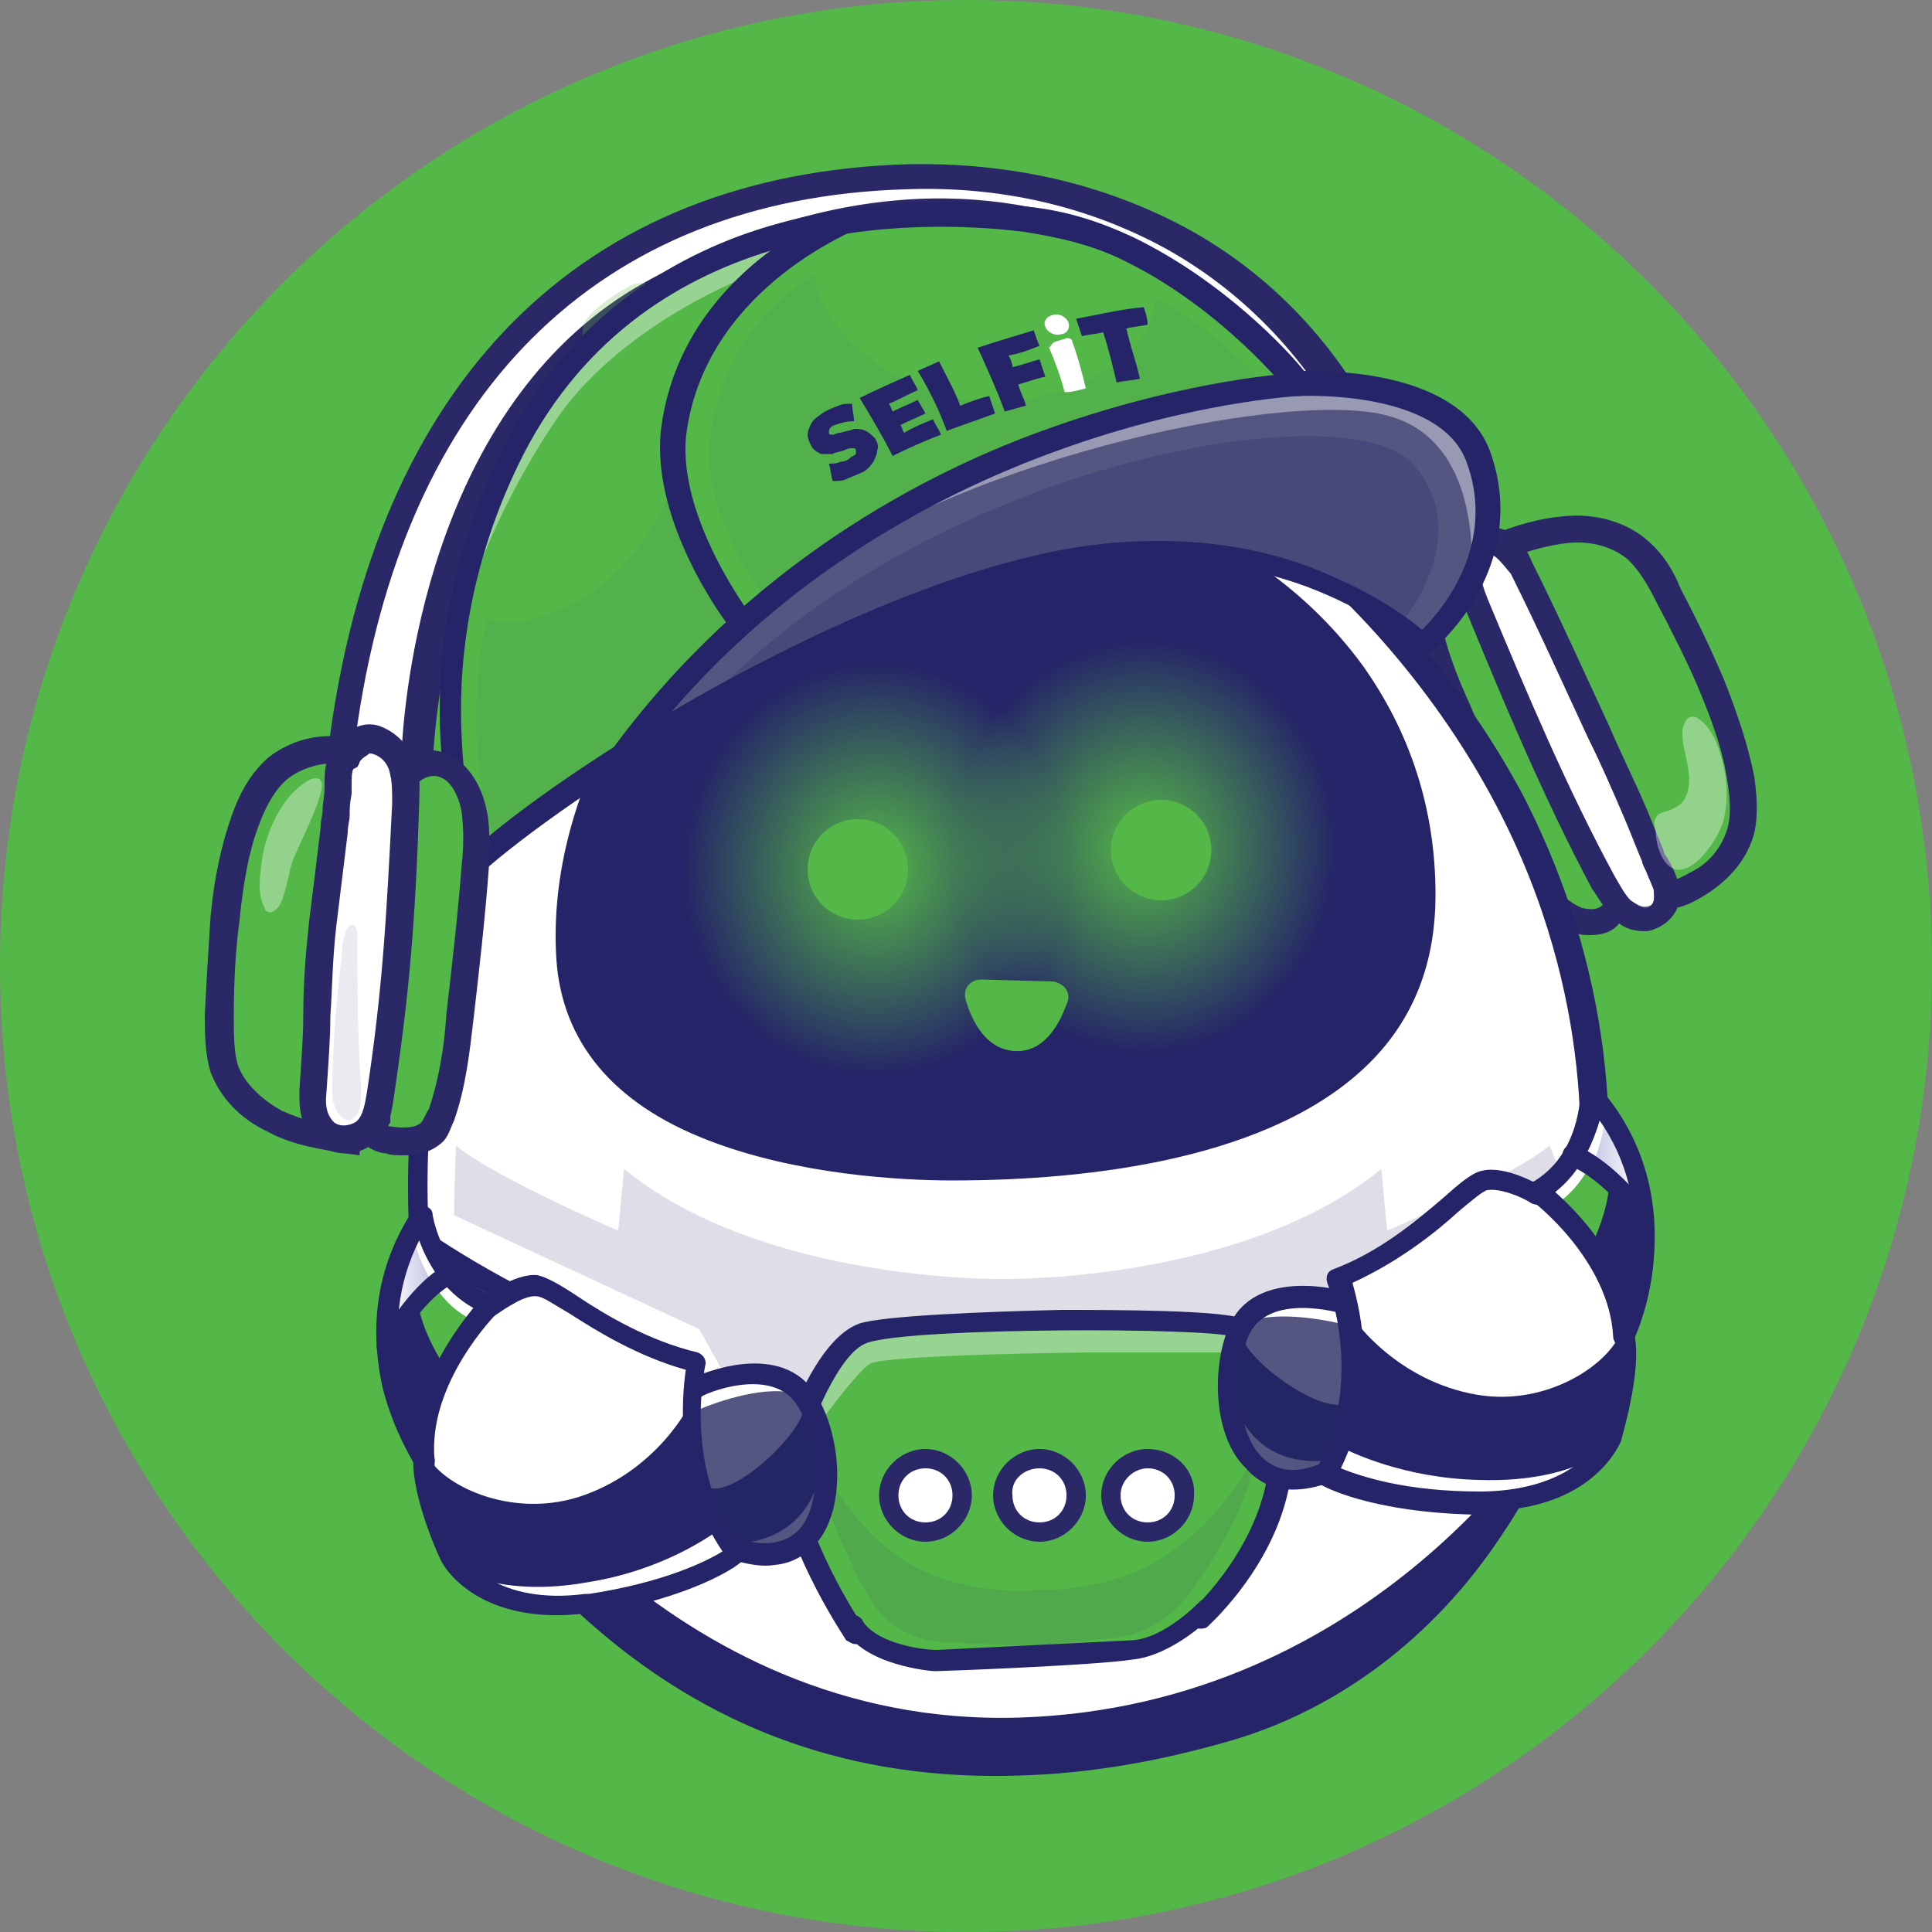 <svg width="64" height="64" viewBox="0 0 64 64" fill="none" xmlns="http://www.w3.org/2000/svg">
<rect x="0" y="0" width="64" height="64" fill="#808080" stroke="none"/>
<g clip-path="url(#clip0_1746_10679)">
<path d="M32 64C49.673 64 64 49.673 64 32C64 14.327 49.673 0 32 0C14.327 0 0 14.327 0 32C0 49.673 14.327 64 32 64Z" fill="#54B848"/>
<path d="M13.762 25.343C13.762 25.343 14.018 13.951 21.634 9.727C35.266 2.175 42.754 12.671 42.754 12.671L47.874 19.903L45.314 14.655C43.906 11.839 41.73 9.471 38.978 7.935C36.738 6.719 33.794 5.759 30.018 5.887C19.97 6.143 12.866 12.223 11.266 24.831L13.762 25.343Z" fill="white"/>
<path d="M14.208 25.919L10.816 25.151L10.88 24.767C12.416 12.607 19.264 5.76 30.08 5.44C33.472 5.376 36.544 6.08 39.296 7.552C42.112 9.088 44.352 11.456 45.824 14.463L48.384 19.712L47.616 20.16L42.496 12.928C42.496 12.928 40.64 10.367 37.184 8.768C32.576 6.656 27.456 7.104 21.952 10.111C14.656 14.143 14.336 25.215 14.336 25.343L14.208 25.919ZM11.776 24.448L13.312 24.767C13.44 22.399 14.464 13.184 21.376 9.344C28.544 5.376 34.112 6.4 37.44 7.936C41.088 9.664 43.008 12.287 43.072 12.351L44.928 14.976L44.8 14.784C43.392 11.967 41.28 9.728 38.656 8.256C36.096 6.848 33.152 6.144 29.952 6.272C19.84 6.592 13.312 12.992 11.776 24.448Z" fill="#2A2866"/>
<path d="M52.352 30.465C51.84 30.401 51.456 30.081 51.2 29.697C50.816 29.248 50.56 28.736 50.304 28.16C49.6 26.625 48.96 25.088 48.256 23.488C47.808 22.465 47.424 21.441 47.232 20.352C47.168 20.096 47.168 19.904 47.232 19.648C47.36 19.201 47.872 18.945 48.32 18.753C48.448 18.689 48.512 18.689 48.64 18.689C48.832 18.753 48.896 18.881 49.024 19.073C50.368 21.569 51.648 24 52.864 26.497C53.184 27.201 53.568 27.84 53.696 28.608C54.016 29.633 53.504 30.785 52.352 30.465Z" fill="#54B848"/>
<path d="M52.672 30.976C52.544 30.976 52.352 30.976 52.224 30.912C51.712 30.784 51.264 30.464 50.816 29.952C50.432 29.44 50.112 28.864 49.856 28.352C49.152 26.816 48.448 25.216 47.808 23.68C47.36 22.656 46.976 21.568 46.72 20.48C46.656 20.224 46.656 19.904 46.72 19.584C46.912 18.88 47.68 18.56 48.064 18.432C48.192 18.368 48.384 18.304 48.64 18.368C49.024 18.432 49.216 18.816 49.344 18.944C50.688 21.376 51.968 23.936 53.184 26.432C53.504 27.072 53.888 27.84 54.08 28.608C54.272 29.376 54.08 30.144 53.632 30.592C53.44 30.848 53.12 30.976 52.672 30.976ZM52.416 30.08C52.736 30.144 52.928 30.144 53.12 29.952C53.376 29.696 53.44 29.248 53.312 28.8C53.12 28.096 52.8 27.392 52.48 26.816C51.2 24.32 49.92 21.824 48.64 19.392C48.64 19.328 48.576 19.328 48.576 19.264H48.512C48.128 19.392 47.744 19.584 47.68 19.84C47.616 19.968 47.68 20.096 47.68 20.352C47.872 21.376 48.256 22.4 48.704 23.36C49.344 24.896 49.984 26.496 50.688 27.968C50.944 28.48 51.2 28.992 51.52 29.376C51.84 29.76 52.096 29.952 52.416 30.08Z" fill="#2A2866"/>
<path d="M57.535 27.84C57.791 27.2 57.727 26.496 57.663 25.792C57.471 24.704 57.087 23.68 56.703 22.656C56.255 21.632 55.807 20.672 55.295 19.712C55.039 19.2 54.719 18.624 54.271 18.24C53.631 17.664 52.799 17.472 51.967 17.536C51.135 17.6 50.367 17.856 49.535 18.176C50.303 20.096 51.071 22.08 51.839 24C52.607 25.92 53.375 27.904 54.463 29.696C54.463 29.76 55.231 29.696 55.359 29.632C55.679 29.568 55.999 29.376 56.255 29.248C56.831 28.928 57.279 28.416 57.535 27.84Z" fill="#54B848"/>
<path d="M54.785 30.144C54.273 30.144 54.209 29.952 54.145 29.888C53.057 28.096 52.225 26.048 51.457 24.128L48.961 17.92L49.409 17.728C50.177 17.408 51.009 17.152 51.969 17.088C52.993 17.024 53.953 17.344 54.593 17.92C55.105 18.368 55.425 18.88 55.681 19.52C56.257 20.608 56.705 21.568 57.089 22.464C57.601 23.744 57.921 24.768 58.113 25.728C58.241 26.624 58.241 27.392 57.985 27.968C57.729 28.608 57.217 29.184 56.513 29.632C56.193 29.824 55.873 30.016 55.489 30.08C55.169 30.144 54.913 30.144 54.785 30.144ZM50.113 18.432L52.289 23.808C52.993 25.6 53.761 27.52 54.785 29.248C54.977 29.248 55.297 29.184 55.361 29.184C55.617 29.12 55.937 28.928 56.065 28.864C56.449 28.672 56.897 28.288 57.153 27.648C57.345 27.2 57.345 26.624 57.217 25.856C57.089 24.96 56.769 24 56.257 22.784C55.873 21.888 55.425 20.992 54.849 19.904C54.593 19.392 54.337 18.944 53.953 18.56C53.441 18.112 52.737 17.92 51.969 17.984C51.329 18.048 50.689 18.24 50.113 18.432Z" fill="#2A2866"/>
<path d="M50.303 18.816C50.111 18.368 49.791 17.92 49.343 17.92C48.895 17.92 48.575 18.304 48.575 18.752C48.511 19.2 48.703 19.584 48.831 19.968C50.111 23.104 51.455 26.24 53.055 29.248C53.247 29.568 53.375 29.888 53.631 30.08C53.887 30.272 54.271 30.464 54.591 30.336C54.911 30.208 55.167 29.888 55.039 29.504C55.103 29.248 54.719 28.608 54.591 28.288C54.399 27.84 54.207 27.328 54.015 26.88C53.631 25.984 53.247 25.088 52.799 24.192C52.031 22.464 51.199 20.608 50.303 18.816Z" fill="white"/>
<path d="M54.464 30.848C54.08 30.848 53.696 30.72 53.44 30.4C53.12 30.08 52.928 29.696 52.736 29.44C51.136 26.432 49.792 23.232 48.512 20.096C48.32 19.712 48.128 19.2 48.192 18.688C48.256 18.112 48.768 17.472 49.408 17.472C50.24 17.472 50.624 18.304 50.752 18.624C51.648 20.416 52.48 22.272 53.312 24.064C53.696 24.96 54.144 25.856 54.528 26.752C54.72 27.2 54.912 27.712 55.104 28.16C55.104 28.224 55.168 28.352 55.232 28.416C55.488 28.864 55.616 29.184 55.616 29.504C55.744 30.016 55.36 30.592 54.784 30.784C54.656 30.848 54.528 30.848 54.464 30.848ZM49.344 18.368C49.216 18.368 49.024 18.56 49.024 18.816C49.024 19.136 49.152 19.52 49.28 19.84C50.56 22.912 51.904 26.112 53.504 29.056C53.696 29.376 53.824 29.632 54.016 29.824C54.208 29.952 54.4 30.08 54.592 30.016C54.72 30.016 54.784 29.888 54.784 29.76V29.632V29.504C54.784 29.44 54.592 29.056 54.528 28.864C54.464 28.736 54.4 28.608 54.4 28.544C54.208 28.096 54.016 27.584 53.824 27.136C53.44 26.24 53.056 25.344 52.608 24.448C51.776 22.656 50.944 20.8 50.048 19.008C49.728 18.624 49.536 18.368 49.344 18.368Z" fill="#2A2866"/>
<g opacity="0.37">
<path d="M52.35 24.256C52.286 24.128 52.094 23.936 51.966 24.064C51.902 24.128 51.902 24.128 51.902 24.192C51.902 24.512 51.966 24.832 52.094 25.088C52.606 26.56 53.182 28.032 53.822 29.504C53.95 29.824 54.59 30.4 54.782 29.824C54.91 29.44 54.27 28.416 54.078 28.032C53.502 26.816 52.926 25.536 52.35 24.256Z" fill="white"/>
</g>
<g opacity="0.37">
<path d="M57.087 27.2C57.279 26.432 57.215 25.664 56.959 24.896C56.831 24.448 56.575 24 56.255 23.808C56.191 23.744 56.127 23.744 56.063 23.744C55.871 23.744 55.807 23.936 55.743 24.128C55.679 24.576 55.871 25.024 55.935 25.536C55.999 25.984 55.935 26.56 55.487 26.752C55.295 26.88 55.039 26.88 54.911 27.008C54.783 27.136 54.783 27.328 54.847 27.52C54.847 27.776 54.911 28.096 55.039 28.352C55.679 29.632 56.895 27.904 57.087 27.2Z" fill="white"/>
</g>
<path d="M14.016 41.792C14.016 41.792 15.04 51.008 22.208 55.232C29.376 59.456 36.16 58.944 41.408 57.088C46.656 55.296 50.048 50.304 51.136 48C52.224 45.696 52.48 42.688 52.48 41.024L52.096 41.152C52.096 41.152 47.808 44.288 43.968 45.184C43.968 45.184 41.984 48.832 41.792 48.832C41.6 48.832 40.896 48.832 40.896 48.832L40.704 49.28C40.704 49.28 39.168 49.984 38.08 51.2L28.096 50.752C28.096 50.752 24.96 52.224 24.448 49.024L24.064 48.64L22.4 47.808L20.864 45.056L14.4 41.472C14.4 41.472 14.208 41.472 14.144 41.472C14.08 41.536 14.016 41.792 14.016 41.792Z" fill="white"/>
<path d="M15.551 46.656C15.551 46.656 21.951 57.28 33.791 56.896C45.631 56.512 51.455 46.848 51.455 46.848C51.455 46.848 48.511 57.92 34.815 58.432C21.119 58.944 16.703 50.112 15.551 46.848" fill="#252468"/>
<path d="M33.791 58.816C28.223 59.008 23.423 57.28 19.327 53.568C16.703 51.2 15.295 47.936 14.591 45.632C13.823 43.136 13.695 41.216 13.695 41.152C13.695 40.96 13.823 40.768 14.015 40.768C14.207 40.768 14.335 40.896 14.399 41.088C14.399 41.152 15.039 48.704 19.839 53.056C25.343 58.048 32.383 59.328 40.639 56.96C47.999 54.912 52.351 46.976 52.159 40.832C52.159 40.64 52.287 40.512 52.479 40.448C52.671 40.448 52.927 40.192 52.927 40.384C53.055 43.712 51.839 47.808 49.727 50.88C47.487 54.272 44.287 56.64 40.767 57.664C38.335 58.368 36.031 58.752 33.791 58.816Z" fill="#252468"/>
<path d="M27.2 17.984C29.504 16.896 31.296 16.576 32.896 16.576C34.368 16.576 35.584 16.896 36.864 17.152C40.064 17.92 42.88 19.712 44.736 22.336C46.272 24.512 47.104 26.944 47.104 29.696C47.104 31.808 46.464 33.536 45.056 34.944C41.984 38.016 36.032 38.72 31.616 38.72C28.736 38.72 19.264 38.208 18.88 31.936C18.624 26.304 22.144 20.352 27.2 17.984Z" fill="#252468"/>
<path d="M22.081 18.752C16.513 24.704 13.505 33.024 14.017 41.024C14.465 41.344 18.369 44.032 22.721 45.056C22.721 45.056 22.785 45.056 22.785 45.12C23.553 46.4 24.833 48.384 25.025 48.64H25.921C26.113 48.064 27.137 44.608 28.545 44.16C29.953 43.712 40.385 43.584 41.089 44.032C41.665 44.416 42.305 47.296 42.497 48.064L44.289 47.104L45.889 44.352C45.889 44.352 45.889 44.352 45.953 44.288C46.017 44.288 51.009 41.536 52.609 40.064C52.673 39.552 53.505 33.408 49.921 26.56C48.065 22.976 45.185 19.648 41.857 17.152C38.465 14.592 34.817 13.184 31.681 13.184C28.993 13.184 25.281 15.296 22.081 18.752ZM20.929 23.552C22.465 20.992 24.705 18.944 27.137 17.792C31.553 15.744 34.433 16.384 36.929 16.96C40.193 17.728 43.009 19.584 44.929 22.208C46.529 24.384 47.297 26.88 47.361 29.696C47.361 31.872 46.657 33.664 45.249 35.072C42.113 38.208 36.097 38.912 31.617 38.912C28.673 38.912 19.073 38.4 18.689 31.872C18.561 29.056 19.329 26.112 20.929 23.552Z" fill="white"/>
<path d="M39.679 53.504C39.359 53.824 38.527 54.72 38.207 54.784C37.631 54.848 31.039 55.424 29.951 55.104C28.927 54.784 28.415 54.08 28.415 54.08C28.415 54.08 26.751 51.712 26.047 48.768C26.111 48.448 27.199 44.8 28.543 44.352C29.311 44.096 32.383 43.968 35.071 43.968C38.143 43.968 40.639 44.032 40.895 44.224C41.407 44.544 42.047 47.232 42.239 48.256C42.239 51.136 39.679 53.44 39.679 53.504Z" fill="#54B848"/>
<g opacity="0.25">
<path d="M45.378 48.064C45.314 48.128 42.434 49.408 42.434 49.408C42.498 49.024 42.562 48.64 42.562 48.256L44.482 47.232C44.482 47.232 44.546 47.232 44.546 47.168L46.146 44.416C46.466 44.224 49.09 42.816 51.074 41.536C51.01 41.856 50.882 42.368 50.69 43.072C50.69 43.072 47.746 44.608 46.978 45.12C46.21 45.632 45.378 48 45.378 48.064Z" fill="#252468"/>
</g>
<g opacity="0.25">
<path opacity="0.5" d="M23.999 49.408C23.935 49.344 22.527 46.336 21.695 46.016C20.863 45.696 16.447 43.904 15.999 43.712C15.807 43.008 15.615 42.496 15.551 42.24C17.215 43.2 19.775 44.544 22.591 45.248C24.767 48.832 24.895 48.832 24.959 48.832H25.855C25.919 49.216 26.047 49.536 26.175 49.856C26.175 49.856 24.063 49.472 23.999 49.408Z" fill="#252468"/>
</g>
<g opacity="0.1">
<path d="M39.296 52.928C38.656 53.696 37.76 54.208 36.8 54.272L34.24 54.528L31.232 54.4C30.208 54.336 29.312 53.824 28.8 52.928C28.608 52.544 28.352 52.224 28.224 51.84C27.52 50.368 27.2 49.472 27.008 48.128C27.008 48.128 27.968 50.368 29.888 51.648C31.808 52.928 34.304 52.672 34.304 52.672C34.304 52.672 36.864 52.8 38.72 51.456C40.64 50.176 41.6 48.128 41.6 48.128C41.408 49.472 40.768 50.688 40.064 51.84C39.744 52.288 39.552 52.608 39.296 52.928Z" fill="#252468"/>
</g>
<g opacity="0.15">
<path d="M23.167 44.032L15.039 40.256C15.039 39.68 15.103 37.952 15.103 37.952C16.447 39.04 20.479 40.768 20.479 40.768L20.671 38.72C25.279 42.496 33.215 42.368 33.215 42.368C33.215 42.368 41.151 42.496 45.759 38.72L45.951 40.768C45.951 40.768 49.983 39.04 51.327 37.952C51.327 37.952 51.775 38.912 51.775 39.488L45.183 43.328L43.775 46.272L42.239 47.04C41.983 45.888 41.471 44.288 41.087 43.968C40.383 43.52 29.951 43.584 28.543 44.096C27.455 44.48 26.559 46.656 26.111 47.872L25.215 47.744L23.167 44.032Z" fill="#252468"/>
</g>
<g opacity="0.4">
<path d="M13.825 34.432C13.825 34.496 13.633 34.688 13.633 34.688L12.48 33.536C12.736 33.344 12.864 33.152 12.928 33.088L13.697 33.728C13.761 33.792 13.825 33.92 13.889 33.92C13.953 33.984 13.825 34.304 13.825 34.432Z" fill="white"/>
</g>
<g opacity="0.4">
<path d="M20.223 50.496C20.287 50.56 21.503 50.88 21.695 51.008C21.887 51.136 22.271 51.648 22.271 51.712C22.271 51.776 19.903 51.008 19.839 50.944C19.775 50.88 18.559 48.192 18.559 48.192C19.071 48.704 20.159 50.432 20.223 50.496Z" fill="white"/>
</g>
<g opacity="0.4">
<path d="M26.497 47.488C26.689 46.592 27.841 45.248 28.161 44.608C28.225 44.48 28.353 44.352 28.417 44.224C28.609 44.096 29.697 44.032 31.297 43.968C32.193 43.968 33.153 43.968 33.985 43.968C34.049 43.968 34.177 43.968 34.241 43.968C34.369 43.968 34.497 43.968 34.689 43.968C34.817 43.968 35.009 43.968 35.137 43.968C35.201 43.968 35.329 43.968 35.393 43.968C36.225 43.968 37.185 43.968 38.081 43.968C39.681 44.032 40.833 44.096 40.961 44.224C41.025 44.352 41.153 44.48 41.217 44.608C41.537 45.248 41.857 46.464 42.113 47.424C42.113 47.552 42.113 47.616 42.049 47.68C42.049 47.68 40.513 44.864 40.449 44.8C40.385 44.8 38.145 44.8 36.161 44.8C36.161 44.8 29.313 44.864 28.801 45.184C28.161 45.632 26.305 48.32 26.305 48.32C26.305 48.192 26.497 47.552 26.497 47.488Z" fill="white"/>
</g>
<g opacity="0.4">
<path d="M47.552 28.608C47.552 28.608 48.96 32.384 45.76 35.52C42.56 38.656 38.336 39.808 30.848 39.616C23.36 39.424 20.224 37.568 18.752 34.88C17.28 32.192 18.752 28.608 18.752 28.608C18.752 28.608 17.408 33.792 22.016 36.544C26.624 39.296 35.456 39.424 41.472 37.184C47.488 34.944 47.36 30.08 47.552 28.608Z" fill="white"/>
</g>
<path d="M23.487 47.104C23.039 46.4 22.655 45.76 22.463 45.44C17.855 44.288 13.887 41.472 13.695 41.344C13.631 41.28 13.567 41.152 13.567 41.088C13.311 36.672 14.015 32.32 15.679 28.096C17.087 24.512 19.263 21.12 21.823 18.368C25.151 14.784 28.863 12.672 31.807 12.672C35.071 12.672 38.783 14.144 42.239 16.768C45.631 19.328 48.511 22.72 50.431 26.304C54.207 33.6 53.183 39.872 53.119 40.128C53.119 40.192 53.055 40.256 52.991 40.32C51.455 41.728 47.039 44.16 46.271 44.544L44.735 47.232C44.671 47.296 44.671 47.36 44.607 47.36L42.623 48.384C42.495 48.448 42.367 48.448 42.303 48.384C42.175 48.32 42.111 48.256 42.111 48.128C41.791 46.464 41.215 44.544 40.895 44.288C40.063 43.968 30.207 43.968 28.735 44.48C27.775 44.8 26.815 47.232 26.367 48.768C26.303 48.96 26.175 49.024 25.983 49.024H24.959C24.767 49.088 24.703 49.088 23.487 47.104ZM28.479 43.84C29.311 43.584 32.511 43.456 35.135 43.392C36.799 43.392 40.703 43.392 41.215 43.712C41.791 44.096 42.367 46.272 42.623 47.552L44.031 46.784L45.567 44.096C45.631 44.032 45.631 43.968 45.695 43.968C45.759 43.968 50.559 41.344 52.223 39.872C52.351 38.976 52.991 33.152 49.535 26.624C47.679 23.104 44.863 19.776 41.599 17.344C38.207 14.784 34.687 13.44 31.615 13.44C28.927 13.44 25.343 15.552 22.207 18.88C16.703 24.704 13.759 32.896 14.207 40.832C14.975 41.344 18.623 43.776 22.719 44.736C22.783 44.736 22.911 44.8 22.975 44.928C23.871 46.336 24.831 47.872 25.151 48.32H25.727C25.983 47.36 27.007 44.352 28.479 43.84Z" fill="#252468"/>
<path d="M39.744 53.952C39.808 53.952 39.936 53.952 40 53.888C40.128 53.76 42.752 51.392 42.816 48.192C42.816 48 42.624 47.808 42.432 47.808C42.24 47.808 42.048 48 42.048 48.192C41.984 51.008 39.552 53.312 39.488 53.312C39.36 53.44 39.296 53.696 39.488 53.824C39.552 53.888 39.68 53.952 39.744 53.952Z" fill="#252468"/>
<path d="M28.351 54.464C28.415 54.464 28.479 54.464 28.543 54.4C28.735 54.272 28.735 54.08 28.607 53.888C28.607 53.888 26.943 51.52 26.303 48.64C26.239 48.448 26.047 48.32 25.855 48.384C25.663 48.448 25.535 48.64 25.599 48.832C26.303 51.84 27.967 54.208 28.031 54.336C28.159 54.4 28.223 54.464 28.351 54.464Z" fill="#252468"/>
<path d="M23.425 37.76C20.29 36.544 18.625 34.496 18.433 31.808C18.241 28.992 19.073 25.984 20.674 23.36C22.273 20.8 24.514 18.688 27.009 17.536C31.489 15.425 34.434 16.064 36.929 16.64C40.258 17.409 43.138 19.328 45.121 22.017C46.721 24.256 47.553 26.816 47.553 29.632C47.553 31.872 46.849 33.728 45.377 35.2C42.178 38.4 36.097 39.104 31.553 39.104C29.826 39.104 26.369 38.912 23.425 37.76ZM36.801 17.409C34.242 16.832 31.617 16.192 27.329 18.241C22.401 20.544 18.881 26.369 19.201 31.808C19.585 37.888 28.802 38.336 31.617 38.336C36.033 38.336 41.858 37.696 44.865 34.688C46.209 33.344 46.849 31.68 46.849 29.632C46.849 27.008 46.017 24.576 44.545 22.464C42.69 19.904 39.938 18.113 36.801 17.409Z" fill="#252468"/>
<path d="M47.107 21.183C46.851 20.927 45.827 20.095 44.099 19.327C42.755 18.751 40.835 18.175 38.339 18.175C37.443 18.175 36.483 18.239 35.395 18.431C30.723 19.263 25.091 22.079 20.867 24.703C25.219 18.943 30.915 16.063 34.947 14.591C39.427 12.991 42.883 12.799 42.947 12.799C43.011 12.799 47.811 12.543 48.771 15.103C49.795 17.663 48.579 19.903 47.107 21.183Z" fill="#545580"/>
<path d="M22.274 14.336C22.018 17.088 24.066 20.032 24.45 20.544C23.042 21.824 21.698 23.296 20.418 25.024C18.434 26.304 16.77 27.52 15.746 28.416C15.426 27.456 13.698 21.568 17.154 14.912C17.73 13.76 18.434 12.8 19.138 11.968C19.138 11.968 19.138 11.968 19.202 11.904C20.29 10.688 21.57 9.728 22.85 9.088C22.85 9.088 22.914 9.088 22.914 9.024C24.386 8.256 25.858 7.808 27.33 7.552C25.858 8.384 22.722 10.432 22.274 14.336Z" fill="#54B848"/>
<path d="M24.579 20.608C24.195 20.096 22.147 17.152 22.467 14.528C23.043 9.792 27.651 7.744 28.035 7.616C30.403 7.296 32.515 7.424 33.923 7.552C35.139 7.68 36.291 8 37.315 8.512C40.195 9.92 42.243 12.16 42.755 12.8C41.923 12.864 38.787 13.184 34.947 14.592C31.939 15.616 28.163 17.472 24.579 20.608Z" fill="#54B848"/>
<g opacity="0.25">
<path d="M46.787 15.359C48.707 17.471 46.915 20.031 46.403 20.671C45.891 20.287 45.123 19.839 44.099 19.391C42.755 18.815 40.835 18.239 38.339 18.239C37.443 18.239 36.483 18.303 35.395 18.495C31.939 19.135 27.971 20.799 24.451 22.719C23.747 23.103 23.363 23.295 23.363 23.295C30.851 15.295 44.611 12.927 46.787 15.359Z" fill="#252468"/>
</g>
<g opacity="0.05">
<path d="M27.008 9.088C27.008 10.944 30.464 14.144 34.496 13.12C38.528 12.096 38.272 9.856 38.272 9.856C40.384 10.944 41.856 12.736 41.856 12.736C40.448 12.928 37.952 13.312 34.944 14.4C32.192 15.36 28.672 17.088 25.344 19.84C24.64 18.816 23.488 16.96 23.488 14.848C23.808 10.688 27.008 9.088 27.008 9.088Z" fill="#252468"/>
</g>
<g opacity="0.05">
<path d="M16.131 20.479C16.131 20.479 16.835 20.991 18.947 20.031C21.059 19.071 22.275 16.191 22.275 16.191C22.339 16.191 22.403 16.255 22.467 16.383C22.915 18.431 24.195 20.223 24.515 20.671C23.107 21.951 21.763 23.423 20.483 25.151C18.883 26.175 17.475 27.199 16.451 28.031C15.171 24.383 16.131 20.479 16.131 20.479Z" fill="#252468"/>
</g>
<g opacity="0.25">
<path d="M19.329 10.752C19.457 10.367 20.353 9.728 20.865 9.472C21.249 9.28 21.633 9.408 21.761 9.472C20.929 9.984 20.097 10.688 19.329 11.456C19.329 11.328 19.265 11.072 19.329 10.752Z" fill="#67BC45"/>
</g>
<g opacity="0.4">
<path d="M46.147 13.824C43.139 12.8 32.194 15.04 26.562 19.2C29.57 16.96 32.578 15.552 35.011 14.656C39.49 13.056 42.947 12.864 43.011 12.864C43.075 12.864 47.874 12.608 48.834 15.168C49.346 16.576 49.218 17.856 48.77 18.944C48.77 17.92 48.77 14.656 46.147 13.824Z" fill="white"/>
</g>
<g opacity="0.4">
<path d="M18.305 14.079C16.641 16.575 15.681 19.135 15.297 20.351C15.617 18.687 16.129 16.831 17.153 14.975C17.729 13.823 18.433 12.863 19.137 12.031C19.137 12.031 19.137 12.031 19.201 11.967C20.289 10.751 21.569 9.791 22.849 9.151C22.849 9.151 22.913 9.151 22.913 9.087C24.385 8.319 25.857 7.871 27.329 7.615C26.817 7.871 26.177 8.255 25.473 8.895C24.769 9.087 20.417 10.815 18.305 14.079Z" fill="white"/>
</g>
<path d="M15.618 28.992C15.49 28.992 15.426 28.864 15.362 28.736C15.362 28.672 14.722 27.072 14.594 24.512C14.466 22.208 14.722 18.56 16.77 14.656C18.434 11.392 21.058 9.088 24.514 7.808C28.034 6.528 31.618 6.592 34.05 6.848C35.33 6.976 36.482 7.36 37.57 7.872C40.578 9.344 42.69 11.648 43.202 12.288C44.162 12.288 48.322 12.288 49.346 14.912C50.37 17.664 49.026 20.16 47.426 21.568C47.298 21.696 47.042 21.696 46.914 21.568C46.914 21.568 45.89 20.544 43.97 19.712C42.242 18.944 39.362 18.176 35.586 18.88C27.906 20.288 18.562 26.56 15.938 28.928C15.874 28.992 15.81 29.056 15.682 29.056L15.618 28.992ZM44.226 19.136C45.698 19.776 46.658 20.48 47.106 20.864C48.386 19.584 49.41 17.536 48.578 15.296C47.682 12.864 43.01 13.12 43.01 13.12C42.882 13.12 42.754 13.056 42.69 12.992C42.69 12.992 40.514 10.24 37.25 8.64C36.226 8.128 35.138 7.872 33.922 7.68C30.338 7.232 21.442 7.104 17.346 15.04C15.426 18.816 15.17 22.272 15.298 24.512C15.362 26.112 15.682 27.328 15.874 27.968C19.458 24.896 28.482 19.392 35.394 18.176C36.482 17.984 37.442 17.92 38.402 17.92C40.898 17.92 42.882 18.496 44.226 19.136Z" fill="#252468"/>
<path d="M20.482 25.536C20.61 25.536 20.738 25.472 20.802 25.408C25.154 19.392 30.978 16.384 35.074 14.912C39.49 13.312 42.946 13.12 43.01 13.12C43.202 13.12 43.394 12.928 43.394 12.736C43.394 12.544 43.202 12.352 43.01 12.352C42.882 12.352 39.426 12.544 34.882 14.144C30.658 15.616 24.706 18.752 20.226 24.896C20.098 25.088 20.162 25.28 20.29 25.408C20.354 25.472 20.418 25.536 20.482 25.536Z" fill="#252468"/>
<path d="M24.58 20.991C24.644 20.991 24.708 20.991 24.836 20.927C25.028 20.799 25.028 20.543 24.9 20.415C24.9 20.415 22.468 17.215 22.724 14.463C23.3 9.663 28.164 7.743 28.164 7.679C28.356 7.615 28.42 7.359 28.356 7.167C28.292 6.975 28.036 6.911 27.844 6.975C27.78 6.975 26.5 7.487 25.092 8.639C23.236 10.175 22.148 12.095 21.892 14.271C21.572 17.343 24.068 20.671 24.196 20.799C24.388 20.927 24.516 20.991 24.58 20.991Z" fill="#252468"/>
<path d="M29.185 37.504C33.356 37.504 36.737 33.578 36.737 28.736C36.737 23.893 33.356 19.968 29.185 19.968C25.014 19.968 21.633 23.893 21.633 28.736C21.633 33.578 25.014 37.504 29.185 37.504Z" fill="url(#paint0_radial_1746_10679)"/>
<path d="M38.079 36.736C42.25 36.736 45.631 32.811 45.631 27.968C45.631 23.126 42.25 19.2 38.079 19.2C33.908 19.2 30.527 23.126 30.527 27.968C30.527 32.811 33.908 36.736 38.079 36.736Z" fill="url(#paint1_radial_1746_10679)"/>
<path d="M52.289 38.273C52.673 37.569 52.801 36.864 52.865 36.48C53.761 37.633 54.209 38.849 54.337 39.937C53.953 39.489 53.185 38.657 52.289 38.273Z" fill="url(#paint2_linear_1746_10679)"/>
<path d="M44.482 43.264C44.738 44.48 44.93 46.592 43.842 48.64C42.882 49.024 42.178 48.96 41.602 48.384C40.706 47.488 40.642 45.44 41.154 44.16C41.794 42.624 44.098 43.136 44.482 43.264Z" fill="#545580"/>
<path d="M44.738 43.136C44.61 42.688 44.546 42.431 44.482 42.303C46.082 41.663 47.298 40.575 48.194 39.871C48.706 39.487 49.09 39.167 49.282 39.103C49.858 38.975 50.818 39.551 50.882 39.551C51.01 39.615 53.506 41.599 53.698 44.224C53.89 45.312 53.25 47.551 53.25 47.551C53.25 47.551 52.418 49.535 49.154 49.535C49.09 49.535 49.09 49.535 49.026 49.535C46.082 49.471 44.546 48.831 44.098 48.639C45.186 46.592 44.994 44.352 44.738 43.136Z" fill="white"/>
<path d="M51.137 39.488C51.585 39.232 51.905 38.848 52.161 38.464C53.249 38.976 54.209 40.192 54.337 40.384C54.465 41.856 54.081 43.136 53.825 43.776C53.505 41.536 51.649 39.872 51.137 39.488Z" fill="#54B848"/>
<path d="M40.833 46.336C40.769 45.696 40.833 44.992 41.025 44.48L41.153 44.288C41.345 45.12 43.841 46.912 44.609 46.464C44.481 47.104 44.289 47.744 43.969 48.384C41.857 48.576 41.089 47.168 40.833 46.336Z" fill="#232664"/>
<path d="M54.334 40.384C54.462 41.856 54.078 43.136 53.822 43.776C53.694 42.752 53.182 41.92 52.734 41.216C53.054 40.576 53.246 39.872 53.31 39.296C53.886 39.744 54.27 40.256 54.334 40.384Z" fill="#252468"/>
<path d="M48.958 49.024C46.526 48.96 44.798 48.128 44.414 47.936C44.734 47.168 44.862 46.4 44.926 45.696C45.054 44.8 44.862 43.712 44.862 43.712C44.862 43.712 46.27 45.76 48.958 46.208C51.326 46.592 53.374 45.12 53.694 44.096C53.694 44.16 53.694 44.16 53.694 44.224C53.886 45.312 53.246 47.552 53.246 47.552C53.246 47.552 53.054 47.936 52.606 48.384C51.966 48.704 50.814 49.088 48.958 49.024Z" fill="#252468"/>
<path d="M49.728 39.872C49.408 39.936 46.913 42.048 44.608 42.688C44.544 42.496 44.48 42.368 44.48 42.24C46.081 41.6 47.297 40.512 48.193 39.808C48.705 39.424 49.089 39.104 49.281 39.04C49.856 38.912 50.816 39.488 50.88 39.488C50.944 39.488 51.264 39.808 51.648 40.192L52.288 41.024C52.352 41.088 50.048 39.808 49.728 39.872Z" fill="white"/>
<path d="M52.289 38.273C52.673 37.569 52.801 36.864 52.865 36.48C52.993 36.608 53.057 36.736 53.185 36.864C53.185 37.184 53.057 37.825 52.801 38.465C52.545 38.401 52.417 38.337 52.289 38.273Z" fill="white"/>
<path d="M41.406 43.776C42.238 42.752 44.158 43.2 44.478 43.264C44.542 43.456 44.542 43.648 44.606 43.904C44.222 43.776 42.366 43.392 41.406 43.776Z" fill="white"/>
<path d="M52.161 38.464C52.289 38.528 52.481 38.656 52.609 38.72C52.353 39.168 52.033 39.552 51.585 39.872C51.393 39.68 51.201 39.552 51.137 39.424C51.585 39.168 51.905 38.784 52.161 38.464Z" fill="white"/>
<path d="M53.695 44.608C53.567 44.608 53.439 44.416 53.439 44.288C53.311 41.728 50.751 39.744 50.687 39.744C50.623 39.68 50.559 39.552 50.559 39.424C50.559 39.296 50.623 39.232 50.751 39.168C52.351 38.272 52.351 36.224 52.351 36.224C52.351 36.096 52.415 35.968 52.607 35.904C52.735 35.84 52.927 35.904 52.991 36.032C54.719 38.016 54.911 40.192 54.783 41.728C54.655 43.328 54.079 44.48 54.079 44.48C54.015 44.608 53.887 44.672 53.759 44.672C53.759 44.608 53.759 44.608 53.695 44.608ZM51.519 39.488C52.159 40.064 53.375 41.28 53.887 42.944C54.015 42.56 54.079 42.112 54.143 41.6C54.271 39.936 53.887 38.4 52.991 37.12C52.799 37.76 52.415 38.784 51.519 39.488Z" fill="#252468"/>
<path d="M54.466 40.704C54.53 40.704 54.594 40.704 54.658 40.64C54.786 40.512 54.85 40.32 54.722 40.128C54.658 40.064 53.57 38.528 52.226 37.952C52.034 37.888 51.842 37.952 51.778 38.144C51.714 38.336 51.778 38.528 51.97 38.592C53.186 39.104 54.146 40.512 54.21 40.512C54.274 40.64 54.338 40.704 54.466 40.704Z" fill="#252468"/>
<path d="M49.153 50.048C52.737 50.048 53.633 47.872 53.697 47.744C53.697 47.68 54.401 45.44 54.145 44.224C54.081 44.032 53.953 43.904 53.761 43.968C53.569 44.032 53.441 44.16 53.505 44.352C53.697 45.376 53.121 47.36 53.057 47.552C52.993 47.744 52.161 49.344 49.153 49.408C49.089 49.408 49.089 49.408 49.025 49.408C46.529 49.408 45.057 48.896 44.417 48.64C45.697 46.016 45.057 43.392 44.801 42.496C46.337 41.792 47.553 40.832 48.321 40.128C48.705 39.808 49.153 39.424 49.281 39.424C49.665 39.36 50.369 39.616 50.753 39.872C50.945 39.936 51.137 39.936 51.201 39.744C51.265 39.552 51.265 39.36 51.073 39.296C50.945 39.232 49.857 38.592 49.089 38.784C48.769 38.848 48.385 39.168 47.809 39.68C46.913 40.448 45.697 41.472 44.161 42.048C43.969 42.112 43.905 42.304 43.969 42.496C43.969 42.496 45.249 45.76 43.585 48.704C43.521 48.896 43.521 49.088 43.713 49.152C43.777 49.216 45.377 50.112 48.961 50.176C49.025 50.048 49.089 50.048 49.153 50.048Z" fill="#252468"/>
<path d="M42.815 49.344C43.199 49.344 43.583 49.281 44.095 49.089C44.287 49.025 44.351 48.833 44.287 48.641C44.223 48.449 44.031 48.385 43.839 48.449C42.943 48.833 42.303 48.769 41.791 48.257C40.959 47.425 40.895 45.441 41.343 44.288C41.983 42.752 44.479 43.52 44.479 43.52C44.671 43.584 44.863 43.456 44.927 43.264C44.991 43.072 44.863 42.88 44.671 42.816C44.543 42.752 41.535 41.92 40.703 43.968C40.127 45.312 40.191 47.617 41.279 48.641C41.599 49.025 42.111 49.344 42.815 49.344Z" fill="#252468"/>
<path d="M14.722 42.176C14.274 41.536 14.018 40.896 13.954 40.512C13.186 41.792 12.93 43.008 12.93 44.16C13.25 43.648 13.89 42.752 14.722 42.176Z" fill="url(#paint3_linear_1746_10679)"/>
<path d="M23.106 46.08C23.042 47.296 23.106 49.472 24.514 51.328C25.474 51.584 26.242 51.392 26.69 50.752C27.458 49.728 27.266 47.68 26.562 46.528C25.73 45.056 23.554 45.888 23.106 46.08Z" fill="#545580"/>
<path d="M22.91 46.016C22.974 45.568 22.974 45.312 23.038 45.12C21.374 44.672 19.966 43.776 19.07 43.2C18.558 42.88 18.11 42.624 17.918 42.56C17.342 42.496 16.446 43.2 16.382 43.2C16.254 43.328 14.014 45.632 14.27 48.256C14.206 49.408 15.166 51.456 15.166 51.456C15.166 51.456 16.254 53.248 19.518 52.864C19.582 52.864 19.582 52.864 19.646 52.864C22.59 52.416 23.998 51.584 24.382 51.328C22.91 49.472 22.782 47.232 22.91 46.016Z" fill="white"/>
<path d="M16.064 43.264C15.552 43.072 15.232 42.752 14.912 42.368C13.888 43.008 13.12 44.352 12.992 44.608C13.12 46.08 13.632 47.296 13.952 47.936C13.952 45.632 15.616 43.712 16.064 43.264Z" fill="#54B848"/>
<path d="M27.2 48.64C27.136 48 27.008 47.36 26.752 46.784L26.624 46.656C26.56 47.488 24.32 49.6 23.488 49.28C23.68 49.92 24 50.496 24.384 51.136C26.496 51.008 27.072 49.472 27.2 48.64Z" fill="#232664"/>
<path d="M12.992 44.608C13.12 46.08 13.632 47.296 13.952 47.936C13.952 46.912 14.272 46.016 14.72 45.248C14.336 44.672 14.016 43.968 13.888 43.392C13.376 43.904 13.056 44.416 12.992 44.608Z" fill="#252468"/>
<path d="M19.456 52.416C21.888 52.032 23.424 50.944 23.808 50.688C23.424 49.984 23.168 49.216 23.04 48.512C22.784 47.616 22.848 46.528 22.848 46.528C22.848 46.528 21.76 48.768 19.136 49.6C16.832 50.304 14.592 49.152 14.144 48.192C14.144 48.256 14.144 48.256 14.144 48.32C14.08 49.472 15.04 51.52 15.04 51.52C15.04 51.52 15.296 51.904 15.808 52.288C16.448 52.48 17.664 52.736 19.456 52.416Z" fill="#252468"/>
<path d="M17.538 43.456C17.858 43.52 20.61 45.248 22.977 45.568C22.977 45.376 23.041 45.248 23.041 45.12C21.378 44.672 19.97 43.776 19.073 43.2C18.561 42.88 18.113 42.624 17.922 42.56C17.346 42.496 16.45 43.2 16.386 43.2C16.322 43.264 16.066 43.52 15.681 44.032L15.105 44.928C15.105 45.056 17.154 43.392 17.538 43.456Z" fill="white"/>
<path d="M14.719 42.176C14.271 41.536 14.015 40.896 13.951 40.512C13.887 40.64 13.759 40.768 13.695 40.96C13.759 41.28 13.951 41.92 14.335 42.496C14.463 42.368 14.591 42.304 14.719 42.176Z" fill="white"/>
<path d="M26.241 46.144C25.282 45.248 23.489 45.888 23.105 46.08C23.105 46.272 23.105 46.464 23.105 46.72C23.489 46.528 25.218 45.888 26.241 46.144Z" fill="white"/>
<path d="M14.913 42.368C14.785 42.432 14.593 42.56 14.465 42.688C14.721 43.072 15.105 43.456 15.617 43.712C15.809 43.52 15.937 43.328 16.001 43.264C15.553 43.008 15.169 42.688 14.913 42.368Z" fill="white"/>
<path d="M14.078 48.704C13.95 48.704 13.822 48.64 13.758 48.576C13.758 48.512 13.054 47.488 12.67 45.952C12.35 44.48 12.222 42.304 13.694 40.064C13.758 39.936 13.95 39.872 14.078 39.936C14.206 40 14.334 40.064 14.334 40.256C14.334 40.256 14.654 42.304 16.382 42.944C16.51 43.008 16.574 43.072 16.574 43.2C16.574 43.328 16.574 43.456 16.446 43.52C16.446 43.52 14.142 45.824 14.398 48.384C14.398 48.512 14.334 48.704 14.142 48.768C14.142 48.64 14.142 48.704 14.078 48.704ZM13.886 41.088C13.182 42.496 12.99 44.032 13.374 45.696C13.502 46.208 13.63 46.656 13.822 47.04C14.142 45.312 15.166 43.968 15.678 43.328C14.654 42.752 14.142 41.792 13.886 41.088Z" fill="#252468"/>
<path d="M12.863 44.928C12.799 44.928 12.735 44.928 12.671 44.864C12.479 44.8 12.415 44.544 12.543 44.416C12.607 44.352 13.439 42.688 14.719 41.92C14.911 41.792 15.103 41.856 15.167 42.048C15.295 42.24 15.231 42.432 15.039 42.496C13.887 43.136 13.119 44.672 13.119 44.736C13.119 44.864 12.991 44.928 12.863 44.928Z" fill="#252468"/>
<path d="M19.454 53.44C15.87 53.888 14.719 51.904 14.655 51.776C14.591 51.712 13.63 49.6 13.694 48.32C13.694 48.128 13.886 48 14.079 48C14.271 48 14.399 48.192 14.399 48.384C14.335 49.408 15.166 51.264 15.294 51.52C15.422 51.648 16.447 53.184 19.39 52.8C19.454 52.8 19.454 52.8 19.518 52.8C22.015 52.416 23.422 51.712 23.934 51.392C22.334 49.024 22.59 46.272 22.718 45.376C21.119 44.928 19.774 44.096 18.878 43.52C18.43 43.264 17.983 42.944 17.791 42.944C17.407 42.88 16.767 43.328 16.383 43.584C16.255 43.712 15.998 43.648 15.87 43.52C15.742 43.392 15.806 43.136 15.934 43.008C16.062 42.944 17.023 42.176 17.791 42.24C18.11 42.304 18.558 42.56 19.134 42.944C20.095 43.584 21.503 44.416 23.102 44.8C23.294 44.864 23.422 45.056 23.358 45.248C23.358 45.312 22.59 48.64 24.575 51.328C24.703 51.456 24.639 51.712 24.511 51.776C24.447 51.84 23.038 52.928 19.454 53.504C19.582 53.376 19.518 53.44 19.454 53.44Z" fill="#252468"/>
<path d="M25.666 51.84C25.282 51.904 24.898 51.84 24.386 51.712C24.194 51.648 24.066 51.456 24.13 51.264C24.194 51.072 24.386 50.944 24.578 51.008C25.474 51.264 26.178 51.072 26.562 50.56C27.266 49.6 27.074 47.68 26.434 46.592C25.602 45.184 23.234 46.208 23.234 46.272C23.042 46.336 22.85 46.272 22.786 46.08C22.722 45.888 22.786 45.696 22.978 45.632C23.106 45.568 25.922 44.288 27.074 46.272C27.842 47.552 28.034 49.792 27.138 51.008C26.818 51.392 26.37 51.776 25.666 51.84Z" fill="#252468"/>
<path d="M36.544 11.008C36.288 11.072 36.096 11.072 35.84 11.136C35.776 10.944 35.712 10.752 35.648 10.56C36.352 10.432 37.12 10.24 37.888 10.176C37.952 10.368 38.016 10.56 38.016 10.752C37.76 10.816 37.568 10.816 37.312 10.88C37.44 11.456 37.632 11.968 37.76 12.544C37.504 12.608 37.248 12.608 36.992 12.672C36.864 12.16 36.736 11.584 36.544 11.008Z" fill="#252468"/>
<path d="M33.411 11.775C33.475 11.903 33.539 12.031 33.539 12.159C33.859 12.095 34.179 11.967 34.435 11.903C34.499 12.095 34.563 12.287 34.627 12.479C34.307 12.543 33.987 12.671 33.731 12.735C33.795 12.991 33.923 13.183 33.987 13.439C33.731 13.503 33.539 13.567 33.283 13.631C33.027 12.927 32.707 12.223 32.387 11.519C32.963 11.327 33.603 11.135 34.243 10.943C34.307 11.135 34.371 11.327 34.435 11.455C34.115 11.583 33.795 11.711 33.411 11.775Z" fill="#252468"/>
<path d="M30.402 12.288C30.658 12.16 30.85 12.096 31.106 11.968C31.362 12.48 31.618 12.928 31.81 13.44C32.13 13.312 32.45 13.184 32.77 13.12C32.834 13.312 32.898 13.504 32.962 13.696C32.45 13.888 31.874 14.08 31.362 14.272C31.106 13.568 30.786 12.928 30.402 12.288Z" fill="#252468"/>
<path d="M30.913 13.888C30.977 14.08 31.105 14.208 31.169 14.4C30.657 14.592 30.081 14.848 29.569 15.104C29.248 14.464 28.864 13.824 28.48 13.184C28.992 12.928 29.569 12.672 30.145 12.416C30.209 12.608 30.337 12.736 30.401 12.928C30.081 13.056 29.761 13.248 29.441 13.376C29.505 13.44 29.505 13.504 29.569 13.632C29.825 13.504 30.145 13.376 30.401 13.248C30.465 13.376 30.593 13.568 30.657 13.696C30.401 13.824 30.081 13.952 29.825 14.08C29.889 14.144 29.889 14.272 29.953 14.336C30.273 14.144 30.593 14.016 30.913 13.888Z" fill="#252468"/>
<path d="M28.482 15.68C28.354 15.744 28.162 15.808 28.034 15.872C27.906 15.936 27.714 15.936 27.586 15.936C27.522 15.744 27.522 15.552 27.458 15.36C27.586 15.36 27.714 15.36 27.842 15.296C27.97 15.296 28.098 15.232 28.162 15.168C28.226 15.104 28.29 15.104 28.354 15.04C28.354 14.976 28.354 14.976 28.354 14.912C28.354 14.848 28.29 14.848 28.226 14.848C28.162 14.848 28.098 14.848 27.97 14.912C27.842 14.976 27.65 14.976 27.586 15.04C27.458 15.04 27.33 15.04 27.202 15.04C27.074 14.976 26.946 14.912 26.882 14.784C26.818 14.656 26.754 14.528 26.754 14.4C26.754 14.272 26.818 14.144 26.882 14.016C26.946 13.888 27.138 13.76 27.33 13.632C27.458 13.568 27.586 13.504 27.778 13.44C27.906 13.376 28.034 13.376 28.226 13.376C28.226 13.568 28.29 13.76 28.29 13.952C28.034 13.952 27.842 14.016 27.65 14.08C27.458 14.144 27.458 14.272 27.458 14.336C27.458 14.4 27.522 14.4 27.586 14.4C27.65 14.4 27.714 14.336 27.842 14.336C28.034 14.272 28.162 14.272 28.29 14.208C28.418 14.208 28.546 14.208 28.674 14.272C28.802 14.336 28.866 14.4 28.994 14.528C29.058 14.656 29.122 14.784 29.058 14.912C29.058 15.04 28.994 15.168 28.93 15.296C28.802 15.488 28.674 15.616 28.482 15.68Z" fill="#252468"/>
<path fill-rule="evenodd" clip-rule="evenodd" d="M34.881 10.432C35.073 10.368 35.329 10.496 35.393 10.688C35.457 10.88 35.329 11.072 35.137 11.072C34.945 11.136 34.689 11.008 34.625 10.816C34.561 10.688 34.625 10.496 34.881 10.432Z" fill="white"/>
<path fill-rule="evenodd" clip-rule="evenodd" d="M34.946 11.328C35.074 11.264 35.202 11.264 35.33 11.2C35.394 11.2 35.522 11.2 35.522 11.328C35.714 11.84 35.842 12.352 35.97 12.864C35.714 12.928 35.522 12.992 35.266 12.992C35.138 12.48 34.946 11.968 34.754 11.52C34.818 11.456 34.882 11.328 34.946 11.328Z" fill="white"/>
<path d="M30.974 55.36C30.846 55.36 28.607 55.168 27.966 53.952C27.902 53.824 27.966 53.632 28.095 53.504C28.223 53.44 28.415 53.504 28.543 53.632C28.927 54.4 30.462 54.656 31.038 54.656C31.038 54.656 36.286 54.4 37.502 54.336C38.59 54.272 39.742 53.056 39.742 53.056C39.87 52.928 40.062 52.928 40.191 53.056C40.319 53.184 40.319 53.376 40.191 53.504C40.127 53.568 38.846 54.848 37.502 54.976C36.286 55.168 31.166 55.36 30.974 55.36Z" fill="#252468"/>
<path d="M15.107 25.663C15.428 25.983 15.62 26.495 15.684 26.943C15.812 27.519 15.748 28.095 15.684 28.671C15.556 30.335 15.364 32.063 15.171 33.727C15.043 34.815 14.915 35.903 14.531 36.927C14.467 37.119 14.339 37.375 14.211 37.503C13.892 37.823 13.316 37.823 12.803 37.759C12.675 37.759 12.547 37.759 12.483 37.631C12.355 37.503 12.355 37.311 12.355 37.119C12.419 34.303 12.483 31.551 12.611 28.735C12.675 27.967 12.675 27.199 12.867 26.495C13.252 25.599 14.211 24.831 15.107 25.663Z" fill="#54B848"/>
<path d="M13.378 38.272C13.186 38.272 12.93 38.272 12.802 38.208C12.674 38.208 12.418 38.144 12.226 38.016C11.906 37.76 11.906 37.376 11.906 37.184C11.97 34.368 12.034 31.552 12.162 28.8C12.226 28.096 12.226 27.264 12.482 26.432C12.674 25.664 13.25 25.088 13.826 24.896C14.338 24.768 14.914 24.896 15.362 25.344C15.746 25.728 16.002 26.24 16.13 26.88C16.258 27.52 16.194 28.16 16.194 28.736C16.066 30.464 15.874 32.128 15.682 33.792C15.554 34.88 15.426 36.032 15.042 37.12C14.914 37.376 14.85 37.696 14.594 37.888C14.21 38.208 13.762 38.272 13.378 38.272ZM12.866 37.312H12.93C13.314 37.376 13.762 37.376 13.954 37.184C14.018 37.12 14.082 36.928 14.21 36.736C14.53 35.776 14.722 34.688 14.786 33.6C14.978 31.936 15.17 30.272 15.298 28.608C15.362 28.032 15.362 27.52 15.298 26.944C15.234 26.496 15.042 26.112 14.85 25.92C14.658 25.728 14.402 25.664 14.21 25.728C13.89 25.792 13.57 26.176 13.442 26.624C13.25 27.328 13.186 28.096 13.186 28.8C13.058 31.552 12.93 34.432 12.93 37.184C12.866 37.248 12.866 37.312 12.866 37.312Z" fill="#2A2866"/>
<path d="M9.281 25.471C8.769 25.919 8.449 26.559 8.193 27.199C7.809 28.223 7.617 29.311 7.489 30.399C7.361 31.487 7.297 32.575 7.297 33.599C7.297 34.175 7.297 34.815 7.489 35.391C7.745 36.159 8.449 36.799 9.153 37.119C9.921 37.503 10.753 37.631 11.585 37.759C11.841 35.711 12.097 33.599 12.417 31.551C12.673 29.503 12.929 27.391 12.865 25.279C12.865 25.215 12.161 24.895 12.033 24.895C11.713 24.767 11.393 24.831 11.073 24.831C10.433 24.831 9.729 25.023 9.281 25.471Z" fill="#54B848"/>
<path d="M11.905 38.272L11.457 38.208C10.689 38.08 9.729 37.952 8.897 37.504C7.937 37.056 7.297 36.352 6.977 35.52C6.785 34.88 6.785 34.24 6.785 33.6C6.849 32.32 6.913 31.296 6.977 30.336C7.105 28.992 7.361 27.904 7.681 27.008C8.001 26.112 8.385 25.536 8.897 25.088C9.473 24.64 10.177 24.384 10.945 24.384C11.329 24.384 11.713 24.384 12.033 24.512C13.121 24.896 13.121 25.216 13.121 25.344C13.185 27.456 12.929 29.632 12.609 31.68L11.905 38.272ZM9.537 25.792C9.153 26.112 8.833 26.624 8.577 27.328C8.257 28.16 8.065 29.184 7.937 30.464C7.809 31.424 7.745 32.448 7.745 33.664C7.745 34.24 7.745 34.816 7.873 35.264C8.065 35.84 8.641 36.416 9.345 36.8C9.921 37.056 10.561 37.248 11.137 37.312L11.905 31.552C12.161 29.632 12.417 27.584 12.417 25.6C12.225 25.536 11.969 25.408 11.905 25.344C11.649 25.28 11.265 25.28 11.137 25.28C10.625 25.28 10.049 25.408 9.537 25.792Z" fill="#2A2866"/>
<path d="M10.369 36.16C10.305 36.672 10.369 37.248 10.817 37.568C11.265 37.888 11.905 37.76 12.161 37.44C12.481 37.12 12.545 36.672 12.609 36.224C13.121 32.64 13.313 30.272 13.441 26.624C13.441 26.24 13.441 25.856 13.313 25.472C13.185 25.088 12.865 24.704 12.417 24.576C11.969 24.448 11.521 24.832 11.393 25.152C11.137 25.344 11.201 25.92 11.137 26.24C11.073 26.752 11.073 27.008 10.945 27.52C10.817 28.544 10.689 29.568 10.561 30.656C10.433 32.768 10.561 33.984 10.369 36.16Z" fill="white"/>
<path d="M11.455 38.208C11.199 38.208 10.879 38.144 10.623 37.952C9.855 37.44 9.919 36.48 9.919 36.096C9.983 35.136 10.047 34.368 10.047 33.6C10.047 32.64 10.111 31.744 10.239 30.528C10.367 29.504 10.495 28.48 10.623 27.392C10.623 27.136 10.687 27.008 10.687 26.816C10.687 26.624 10.751 26.368 10.751 26.112C10.751 26.048 10.751 25.92 10.751 25.856C10.751 25.472 10.815 25.088 11.007 24.832C11.135 24.512 11.391 24.256 11.711 24.128C11.967 24 12.287 23.936 12.607 24.064C13.119 24.256 13.567 24.704 13.759 25.28C13.951 25.728 13.887 26.24 13.887 26.624C13.759 30.528 13.567 32.832 13.055 36.288C12.991 36.736 12.927 37.312 12.479 37.76C12.287 38.016 11.839 38.208 11.455 38.208ZM12.287 24.96C12.223 24.96 12.223 24.96 12.159 25.024C12.031 25.088 11.903 25.216 11.903 25.28L11.839 25.408L11.711 25.472C11.647 25.536 11.647 25.856 11.647 25.984C11.647 26.112 11.647 26.176 11.647 26.304C11.583 26.624 11.583 26.816 11.583 27.008C11.583 27.2 11.519 27.328 11.519 27.584C11.391 28.608 11.263 29.696 11.135 30.72C11.007 31.872 11.007 32.768 10.943 33.664C10.943 34.432 10.879 35.2 10.815 36.16C10.751 36.736 10.879 36.992 11.071 37.184C11.327 37.376 11.711 37.248 11.839 37.12C12.031 36.928 12.095 36.544 12.159 36.16C12.671 32.768 12.799 30.464 12.991 26.624C12.991 26.24 12.991 25.92 12.927 25.664C12.863 25.28 12.607 25.024 12.287 24.96Z" fill="#2A2866"/>
<g opacity="0.1">
<path d="M11.84 30.976C11.84 30.784 11.776 30.592 11.584 30.656L11.52 30.72C11.392 30.976 11.328 31.296 11.328 31.616C11.136 33.152 11.008 34.752 11.008 36.288C11.008 36.608 11.328 37.376 11.776 36.992C12.096 36.672 11.904 35.456 11.904 35.072C11.84 33.728 11.84 32.384 11.84 30.976Z" fill="#252468"/>
</g>
<g opacity="0.37">
<path d="M9.408 26.624C8.96 27.264 8.704 28.032 8.64 28.8C8.576 29.248 8.576 29.76 8.768 30.08C8.768 30.144 8.832 30.208 8.896 30.208C9.024 30.272 9.216 30.08 9.28 29.952C9.472 29.568 9.536 29.056 9.664 28.608C9.792 28.16 10.88 26.176 10.624 25.856C10.368 25.536 9.6 26.304 9.408 26.624Z" fill="white"/>
</g>
<path d="M38.465 29.824C39.384 29.824 40.129 29.079 40.129 28.16C40.129 27.241 39.384 26.496 38.465 26.496C37.546 26.496 36.801 27.241 36.801 28.16C36.801 29.079 37.546 29.824 38.465 29.824Z" fill="#54B848"/>
<path d="M28.418 30.464C29.337 30.464 30.082 29.719 30.082 28.8C30.082 27.881 29.337 27.136 28.418 27.136C27.499 27.136 26.754 27.881 26.754 28.8C26.754 29.719 27.499 30.464 28.418 30.464Z" fill="#54B848"/>
<path d="M34.878 32.512L32.51 32.448C32.126 32.448 31.87 32.768 31.998 33.152C32.19 33.792 32.638 34.752 33.598 34.816C34.558 34.88 35.07 33.984 35.326 33.28C35.518 32.896 35.262 32.576 34.878 32.512Z" fill="#54B848"/>
<path d="M30.657 50.752C29.953 50.752 29.441 50.176 29.441 49.536C29.441 48.832 30.017 48.32 30.657 48.32C31.297 48.32 31.873 48.896 31.873 49.536C31.873 50.24 31.361 50.752 30.657 50.752Z" fill="white"/>
<path d="M30.657 48.64C31.169 48.64 31.553 49.024 31.553 49.536C31.553 50.048 31.169 50.432 30.657 50.432C30.145 50.432 29.761 50.048 29.761 49.536C29.761 49.024 30.145 48.64 30.657 48.64ZM30.657 48C29.825 48 29.121 48.704 29.121 49.536C29.121 50.368 29.825 51.072 30.657 51.072C31.489 51.072 32.193 50.368 32.193 49.536C32.193 48.704 31.489 48 30.657 48Z" fill="#2A2866"/>
<path d="M34.435 50.752C33.731 50.752 33.219 50.176 33.219 49.536C33.219 48.832 33.795 48.32 34.435 48.32C35.075 48.32 35.651 48.896 35.651 49.536C35.651 50.24 35.075 50.752 34.435 50.752Z" fill="white"/>
<path d="M34.434 48.64C34.946 48.64 35.33 49.024 35.33 49.536C35.33 50.048 34.946 50.432 34.434 50.432C33.922 50.432 33.538 50.048 33.538 49.536C33.474 49.024 33.922 48.64 34.434 48.64ZM34.434 48C33.602 48 32.898 48.704 32.898 49.536C32.898 50.368 33.602 51.072 34.434 51.072C35.266 51.072 35.97 50.368 35.97 49.536C35.97 48.704 35.266 48 34.434 48Z" fill="#2A2866"/>
<path d="M38.017 50.752C37.313 50.752 36.801 50.176 36.801 49.536C36.801 48.832 37.377 48.32 38.017 48.32C38.657 48.32 39.233 48.896 39.233 49.536C39.297 50.24 38.721 50.752 38.017 50.752Z" fill="white"/>
<path d="M38.017 48.64C38.529 48.64 38.913 49.024 38.913 49.536C38.913 50.048 38.529 50.432 38.017 50.432C37.505 50.432 37.12 50.048 37.12 49.536C37.12 49.024 37.569 48.64 38.017 48.64ZM38.017 48C37.184 48 36.48 48.704 36.48 49.536C36.48 50.368 37.184 51.072 38.017 51.072C38.849 51.072 39.553 50.368 39.553 49.536C39.617 48.704 38.913 48 38.017 48Z" fill="#2A2866"/>
</g>
<defs>
<radialGradient id="paint0_radial_1746_10679" cx="0" cy="0" r="1" gradientUnits="userSpaceOnUse" gradientTransform="translate(28.995 28.779) scale(9.075 9.745)">
<stop stop-color="#54B848"/>
<stop offset="0.706" stop-color="#54B848" stop-opacity="0"/>
</radialGradient>
<radialGradient id="paint1_radial_1746_10679" cx="0" cy="0" r="1" gradientUnits="userSpaceOnUse" gradientTransform="translate(37.913 28.05) scale(9.075 9.745)">
<stop stop-color="#54B848"/>
<stop offset="0.706" stop-color="#54B848" stop-opacity="0"/>
</radialGradient>
<linearGradient id="paint2_linear_1746_10679" x1="54.329" y1="38.206" x2="52.299" y2="38.217" gradientUnits="userSpaceOnUse">
<stop stop-color="white"/>
<stop offset="1" stop-color="#B4B7DC"/>
</linearGradient>
<linearGradient id="paint3_linear_1746_10679" x1="12.759" y1="42.427" x2="14.772" y2="42.16" gradientUnits="userSpaceOnUse">
<stop stop-color="white"/>
<stop offset="1" stop-color="#B4B7DC"/>
</linearGradient>
<clipPath id="clip0_1746_10679">
<rect width="64" height="64" fill="white"/>
</clipPath>
</defs>
</svg>

